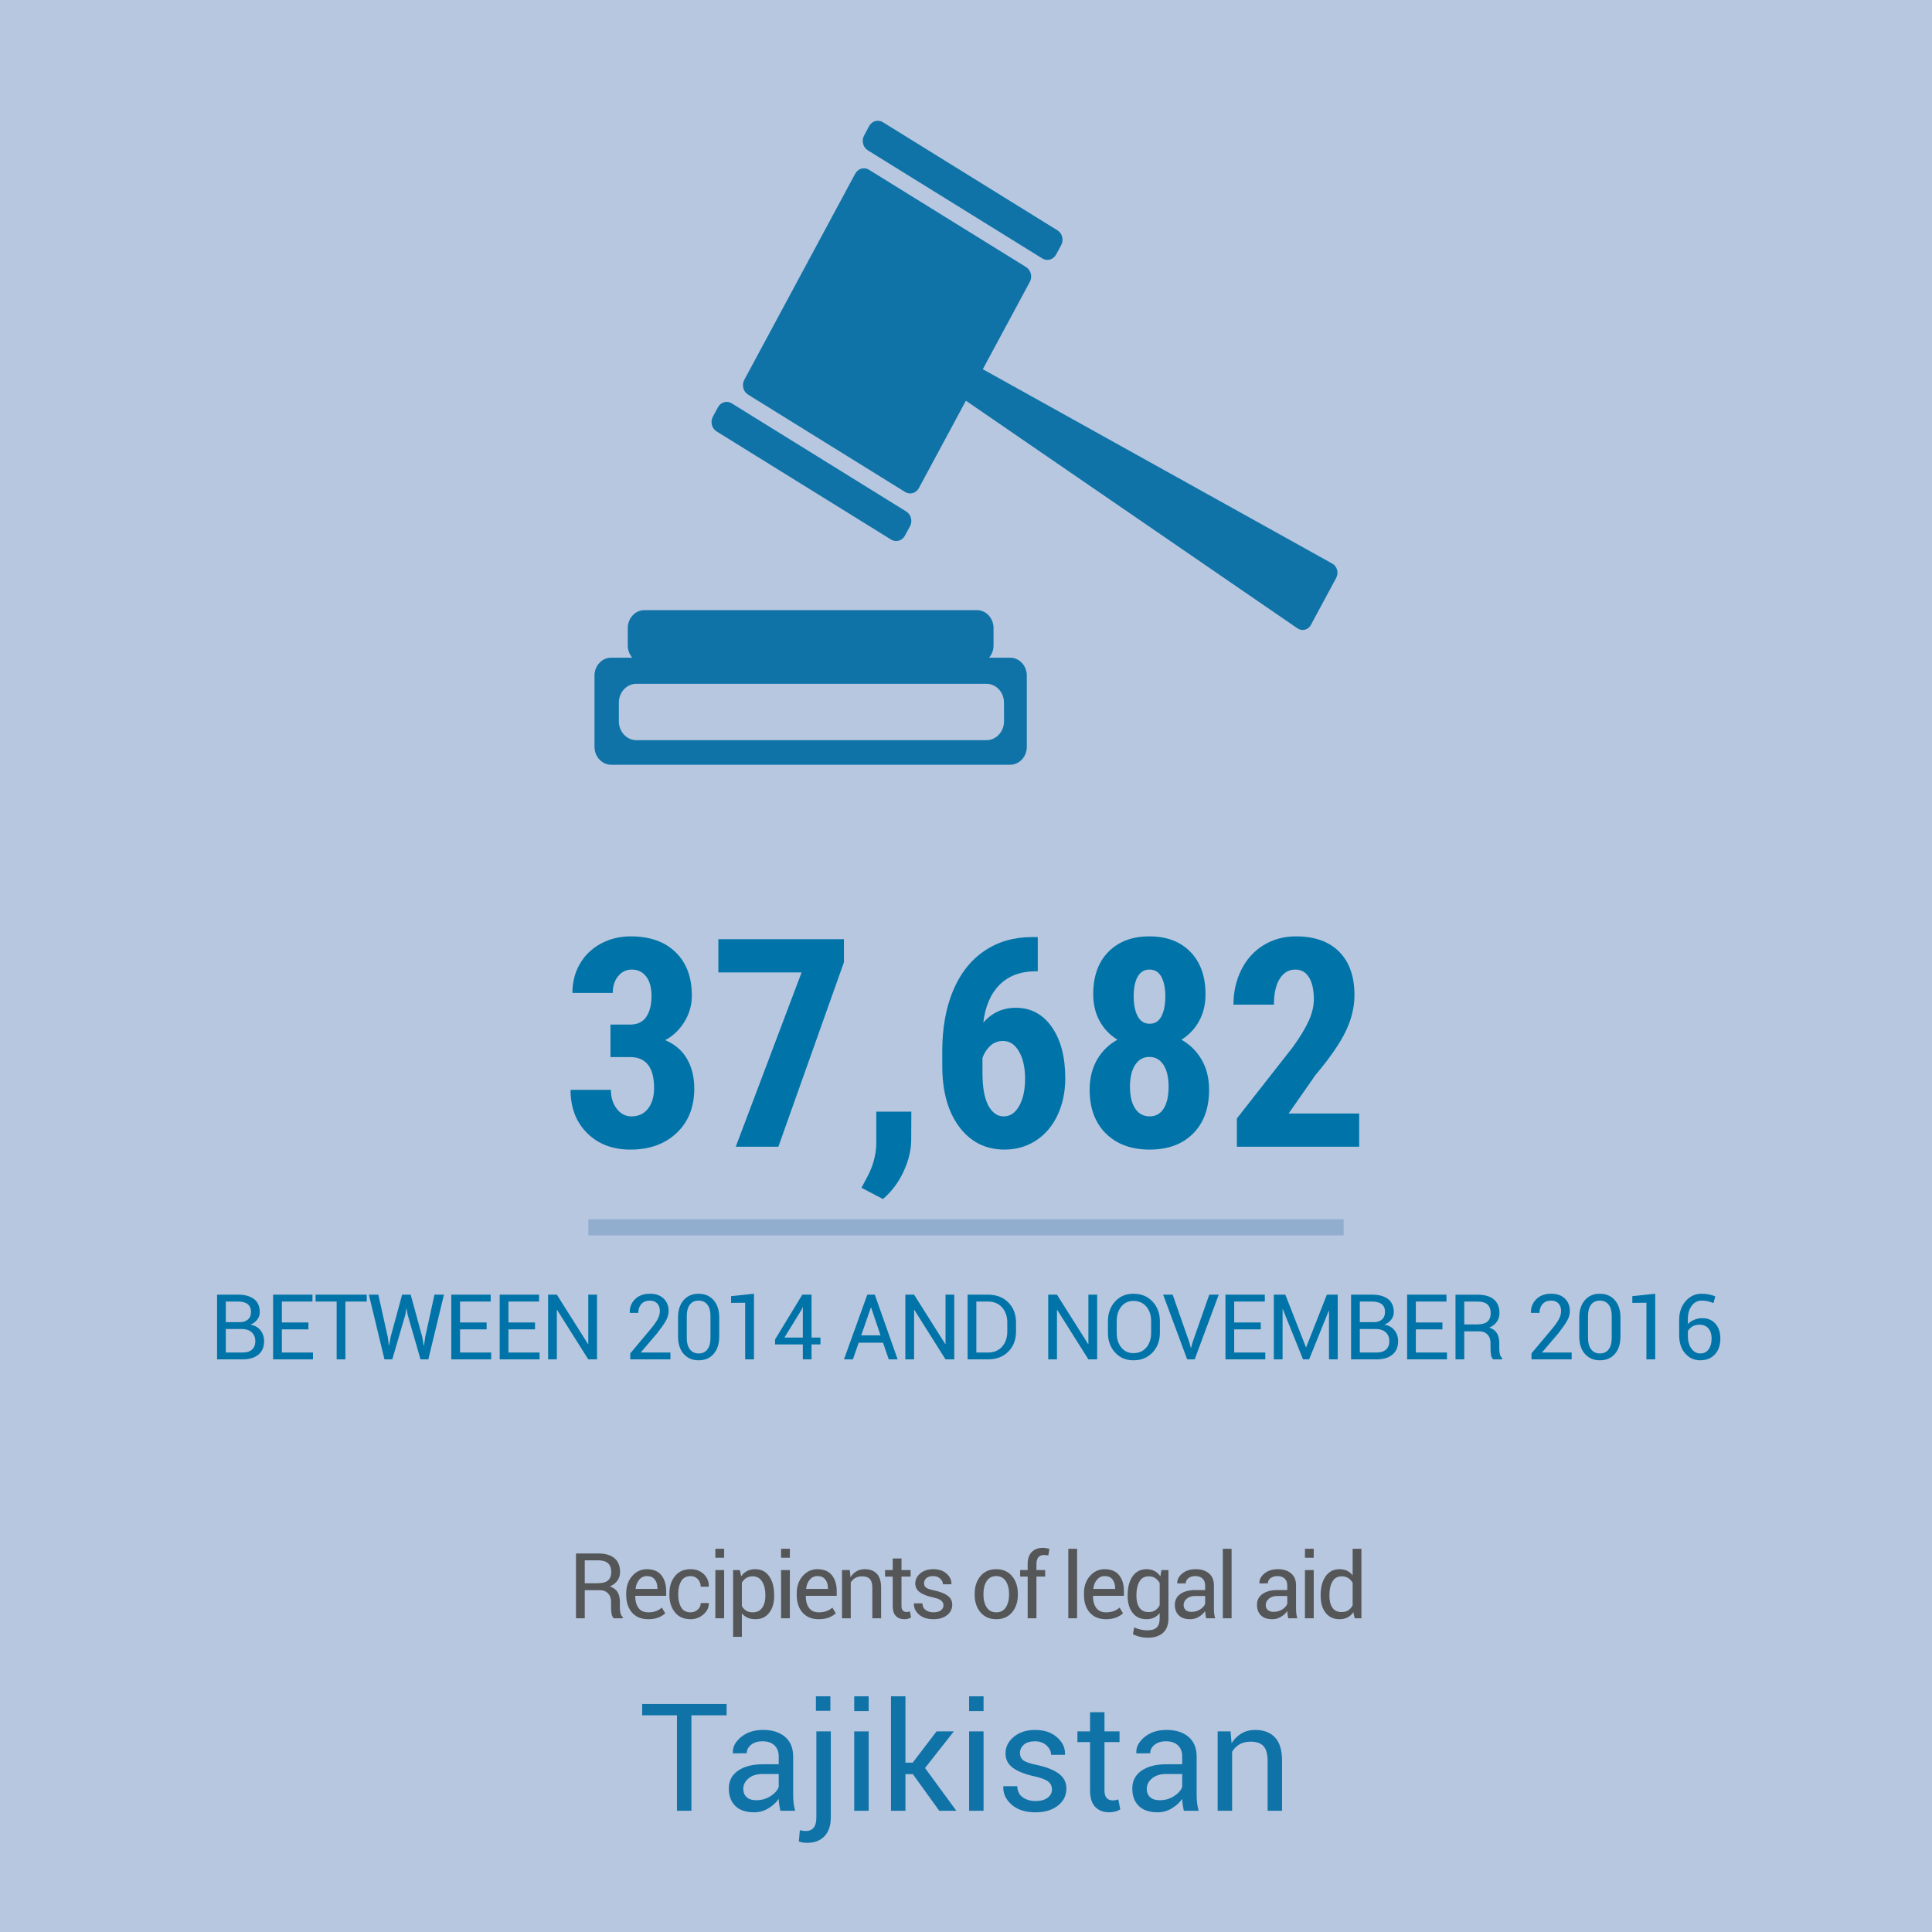 <?xml version="1.0" encoding="utf-8"?>
<!-- Generator: Adobe Illustrator 16.0.0, SVG Export Plug-In . SVG Version: 6.00 Build 0)  -->
<!DOCTYPE svg PUBLIC "-//W3C//DTD SVG 1.1//EN" "http://www.w3.org/Graphics/SVG/1.1/DTD/svg11.dtd">
<svg version="1.1" xmlns="http://www.w3.org/2000/svg" xmlns:xlink="http://www.w3.org/1999/xlink" x="0px" y="0px" width="100%"
	 height="100%" viewBox="0 0 360 360" enable-background="new 0 0 360 360" xml:space="preserve" class="c-infographic-svg">
<g id="Layer_1">
	<g>
		<rect fill="#B7C7DF" width="360" height="360"/>
	</g>
	<g>
        <g id="hammer">
            <g>
            <g>
            <path fill="#1073A8" d="M161.699,28.008l32.53,20.159c0.904,0.55,2.054,0.223,2.567-0.744l0.941-1.74
					c0.514-0.959,0.221-2.196-0.684-2.756l-32.542-20.157c-0.892-0.557-2.042-0.228-2.568,0.734l-0.929,1.744
					C160.489,26.219,160.807,27.451,161.699,28.008" />
			</g>
		</g>
            <g>
            <g>
            <path fill="#1073A8" d="M133.523,80.387l32.529,20.163c0.905,0.547,2.056,0.217,2.569-0.739l0.941-1.741
					c0.526-0.962,0.207-2.202-0.687-2.756l-32.528-20.158c-0.905-0.561-2.054-0.224-2.569,0.733l-0.94,1.748
					C132.313,78.597,132.619,79.823,133.523,80.387" />
			</g>
		</g>
            <g>
            <g>
            <path fill="#1073A8" d="M248.257,105.02l-65.123-36.222l8.759-16.271c0.527-0.96,0.193-2.195-0.683-2.755L161.92,31.63
					c-0.895-0.557-2.054-0.224-2.568,0.742l-20.667,38.406c-0.501,0.957-0.209,2.197,0.696,2.749l29.277,18.15
					c0.905,0.557,2.054,0.224,2.568-0.741l8.756-16.268l61.78,42.413c0.881,0.597,2.019,0.3,2.521-0.666l4.696-8.726
					C249.491,106.728,249.162,105.525,248.257,105.02" />
			</g>
		</g>
        </g>
		<g id="base">
			<g>
				<path fill="#1073A8" d="M183.822,137.92h-65.254c-1.786,0-3.253-1.582-3.253-3.501v-3.501c0-1.926,1.467-3.504,3.253-3.498
					h65.254c1.786,0,3.265,1.571,3.253,3.489l0.012,3.51C187.075,136.346,185.608,137.92,183.822,137.92 M188.225,122.55h-3.925
					c0.501-0.597,0.831-1.36,0.831-2.221v-3.312c0-1.829-1.394-3.328-3.092-3.328h-61.965c-1.712,0-3.095,1.5-3.095,3.328v3.312
					c0,0.86,0.331,1.624,0.819,2.221h-3.926c-1.698,0-3.093,1.498-3.093,3.318v13.308c0,1.825,1.395,3.324,3.093,3.324h74.354
					c1.712,0,3.106-1.499,3.106-3.324v-13.308C191.331,124.048,189.937,122.55,188.225,122.55"/>
			</g>
		</g>
	</g>
</g>
<g id="Layer_2">
	<g>
		<g>
			<path fill="#1073A8" d="M135.396,319.625h-6.563v17.787h-2.693v-17.787h-6.48v-2.119h15.736V319.625z"/>
		</g>
		<g>
			<path fill="#1073A8" d="M145.403,337.412c-0.091-0.446-0.162-0.841-0.212-1.183c-0.05-0.342-0.08-0.686-0.089-1.032
				c-0.501,0.711-1.155,1.306-1.962,1.784s-1.675,0.718-2.604,0.718c-1.541,0-2.714-0.394-3.521-1.183
				c-0.807-0.788-1.21-1.875-1.21-3.261c0-1.413,0.572-2.518,1.716-3.315c1.144-0.797,2.695-1.196,4.655-1.196h2.926v-1.463
				c0-0.866-0.265-1.552-0.793-2.058c-0.529-0.506-1.276-0.759-2.242-0.759c-0.875,0-1.582,0.219-2.119,0.656
				c-0.538,0.438-0.807,0.962-0.807,1.572l-2.557,0.027l-0.027-0.082c-0.064-1.075,0.439-2.06,1.511-2.953
				c1.071-0.893,2.454-1.34,4.149-1.34c1.677,0,3.026,0.426,4.047,1.278c1.021,0.853,1.531,2.081,1.531,3.685v7.123
				c0,0.529,0.027,1.039,0.082,1.531s0.155,0.976,0.301,1.449H145.403z M140.933,335.443c0.975,0,1.854-0.25,2.639-0.752
				c0.784-0.501,1.294-1.075,1.531-1.723v-2.406h-3.021c-1.085,0-1.953,0.273-2.604,0.82c-0.652,0.547-0.978,1.189-0.978,1.928
				c0,0.656,0.205,1.176,0.615,1.559S140.13,335.443,140.933,335.443z"/>
		</g>
		<g>
			<path fill="#1073A8" d="M154.81,322.619v16.01c0,1.522-0.392,2.695-1.176,3.521c-0.784,0.825-1.873,1.237-3.268,1.237
				c-0.283,0-0.54-0.021-0.772-0.062s-0.48-0.103-0.745-0.185l0.191-2.119c0.128,0.045,0.31,0.084,0.547,0.116
				c0.237,0.032,0.433,0.048,0.588,0.048c0.592,0,1.064-0.201,1.415-0.602c0.351-0.401,0.526-1.053,0.526-1.955v-16.01H154.81z
				 M154.728,318.777h-2.693v-2.693h2.693V318.777z"/>
		</g>
		<g>
			<path fill="#1073A8" d="M161.864,318.832h-2.693v-2.748h2.693V318.832z M161.864,337.412h-2.693v-14.793h2.693V337.412z"/>
		</g>
		<g>
			<path fill="#1073A8" d="M170.095,330.59h-1.381v6.822h-2.693v-21.328h2.693v12.359h1.354l4.443-5.824h3.227l-5.373,6.822
				l5.838,7.971h-3.186L170.095,330.59z"/>
		</g>
		<g>
			<path fill="#1073A8" d="M183.274,318.832h-2.693v-2.748h2.693V318.832z M183.274,337.412h-2.693v-14.793h2.693V337.412z"/>
		</g>
		<g>
			<path fill="#1073A8" d="M196.017,333.434c0-0.592-0.226-1.075-0.677-1.449c-0.451-0.374-1.306-0.702-2.563-0.984
				c-1.741-0.374-3.079-0.897-4.013-1.572c-0.935-0.674-1.401-1.577-1.401-2.707c0-1.203,0.513-2.233,1.538-3.09
				c1.025-0.856,2.354-1.285,3.985-1.285c1.677,0,3.035,0.456,4.074,1.367c1.039,0.912,1.536,1.974,1.49,3.186l-0.027,0.082h-2.57
				c0-0.638-0.28-1.217-0.841-1.736s-1.27-0.779-2.126-0.779c-0.948,0-1.657,0.214-2.126,0.643c-0.47,0.429-0.704,0.939-0.704,1.531
				c0,0.583,0.203,1.035,0.608,1.354c0.405,0.319,1.242,0.611,2.509,0.875c1.813,0.383,3.19,0.925,4.129,1.627
				c0.938,0.702,1.408,1.618,1.408,2.748c0,1.313-0.531,2.384-1.593,3.213c-1.062,0.83-2.45,1.244-4.163,1.244
				c-1.887,0-3.373-0.479-4.457-1.436c-1.085-0.957-1.6-2.073-1.545-3.35l0.027-0.082h2.57c0.045,0.957,0.401,1.657,1.066,2.099
				c0.665,0.442,1.444,0.663,2.338,0.663c0.957,0,1.707-0.203,2.249-0.608C195.745,334.58,196.017,334.063,196.017,333.434z"/>
		</g>
		<g>
			<path fill="#1073A8" d="M205.806,319.051v3.568h2.803v1.996h-2.803v8.982c0,0.693,0.144,1.181,0.431,1.463
				c0.287,0.283,0.667,0.424,1.142,0.424c0.155,0,0.328-0.021,0.52-0.062s0.351-0.084,0.479-0.13l0.369,1.846
				c-0.201,0.164-0.497,0.298-0.889,0.403c-0.392,0.104-0.779,0.157-1.162,0.157c-1.094,0-1.964-0.33-2.611-0.991
				c-0.647-0.661-0.971-1.697-0.971-3.11v-8.982h-2.352v-1.996h2.352v-3.568H205.806z"/>
		</g>
		<g>
			<path fill="#1073A8" d="M220.585,337.412c-0.091-0.446-0.162-0.841-0.212-1.183c-0.05-0.342-0.08-0.686-0.089-1.032
				c-0.501,0.711-1.155,1.306-1.962,1.784s-1.675,0.718-2.604,0.718c-1.541,0-2.714-0.394-3.521-1.183
				c-0.807-0.788-1.21-1.875-1.21-3.261c0-1.413,0.572-2.518,1.716-3.315c1.144-0.797,2.695-1.196,4.655-1.196h2.926v-1.463
				c0-0.866-0.265-1.552-0.793-2.058c-0.529-0.506-1.276-0.759-2.242-0.759c-0.875,0-1.582,0.219-2.119,0.656
				c-0.538,0.438-0.807,0.962-0.807,1.572l-2.557,0.027l-0.027-0.082c-0.064-1.075,0.439-2.06,1.511-2.953
				c1.071-0.893,2.454-1.34,4.149-1.34c1.677,0,3.026,0.426,4.047,1.278c1.021,0.853,1.531,2.081,1.531,3.685v7.123
				c0,0.529,0.027,1.039,0.082,1.531s0.155,0.976,0.301,1.449H220.585z M216.114,335.443c0.975,0,1.854-0.25,2.639-0.752
				c0.784-0.501,1.294-1.075,1.531-1.723v-2.406h-3.021c-1.085,0-1.953,0.273-2.604,0.82c-0.652,0.547-0.978,1.189-0.978,1.928
				c0,0.656,0.205,1.176,0.615,1.559S215.312,335.443,216.114,335.443z"/>
		</g>
		<g>
			<path fill="#1073A8" d="M229.294,322.619l0.191,2.201c0.492-0.784,1.109-1.392,1.853-1.825c0.743-0.433,1.588-0.649,2.536-0.649
				c1.595,0,2.83,0.467,3.705,1.401c0.875,0.935,1.313,2.377,1.313,4.327v9.338h-2.693v-9.283c0-1.303-0.258-2.229-0.772-2.775
				c-0.515-0.547-1.301-0.82-2.358-0.82c-0.83,0-1.534,0.167-2.112,0.499c-0.579,0.333-1.037,0.8-1.374,1.401v10.979h-2.693v-14.793
				H229.294z"/>
		</g>
	</g>
	<g>
		<g>
			<path fill="#555658" d="M108.962,296.305v5.238h-1.635v-12.078h4.134c1.323,0,2.333,0.294,3.03,0.881
				c0.697,0.586,1.046,1.438,1.046,2.557c0,0.619-0.162,1.159-0.486,1.618c-0.323,0.459-0.795,0.824-1.415,1.096
				c0.664,0.216,1.142,0.565,1.432,1.05c0.291,0.484,0.436,1.084,0.436,1.797v1.138c0,0.376,0.042,0.714,0.125,1.013
				s0.227,0.542,0.432,0.73v0.199h-1.685c-0.216-0.188-0.354-0.465-0.415-0.83s-0.091-0.741-0.091-1.129v-1.104
				c0-0.653-0.191-1.18-0.573-1.578s-0.894-0.598-1.536-0.598H108.962z M108.962,295.019h2.333c0.924,0,1.59-0.176,1.996-0.527
				c0.407-0.352,0.61-0.887,0.61-1.606c0-0.68-0.198-1.207-0.594-1.581c-0.396-0.373-1.011-0.56-1.847-0.56h-2.499V295.019z"/>
		</g>
		<g>
			<path fill="#555658" d="M120.788,301.717c-1.29,0-2.295-0.412-3.017-1.236c-0.723-0.824-1.083-1.909-1.083-3.254v-0.365
				c0-1.289,0.372-2.356,1.117-3.2c0.744-0.844,1.653-1.266,2.727-1.266c1.201,0,2.102,0.374,2.702,1.12
				c0.6,0.748,0.9,1.741,0.9,2.98v0.863h-5.744l-0.025,0.041c0,0.902,0.199,1.635,0.598,2.196s1.007,0.843,1.826,0.843
				c0.553,0,1.039-0.079,1.457-0.237c0.418-0.157,0.776-0.375,1.075-0.651l0.639,1.063c-0.321,0.31-0.744,0.571-1.27,0.784
				S121.529,301.717,120.788,301.717z M120.53,293.682c-0.57,0-1.042,0.221-1.415,0.66c-0.374,0.44-0.602,1.003-0.685,1.689
				l0.017,0.041h4.051v-0.133c0-0.652-0.161-1.192-0.481-1.618S121.2,293.682,120.53,293.682z"/>
		</g>
		<g>
			<path fill="#555658" d="M128.687,300.439c0.503,0,0.943-0.168,1.32-0.503s0.564-0.745,0.564-1.232h1.478l0.025,0.05
				c0.022,0.774-0.31,1.462-0.996,2.063s-1.483,0.9-2.391,0.9c-1.262,0-2.236-0.429-2.922-1.286s-1.029-1.926-1.029-3.204v-0.349
				c0-1.268,0.344-2.331,1.034-3.191c0.688-0.86,1.661-1.291,2.917-1.291c1.001,0,1.822,0.31,2.461,0.93
				c0.639,0.62,0.947,1.381,0.925,2.282l-0.017,0.051h-1.486c0-0.549-0.179-1.015-0.535-1.399c-0.357-0.385-0.807-0.577-1.349-0.577
				c-0.802,0-1.388,0.312-1.755,0.935c-0.368,0.622-0.552,1.376-0.552,2.262v0.349c0,0.902,0.181,1.663,0.543,2.283
				C127.285,300.129,127.873,300.439,128.687,300.439z"/>
		</g>
		<g>
			<path fill="#555658" d="M134.934,290.262h-1.635v-1.668h1.635V290.262z M134.934,301.543h-1.635v-8.981h1.635V301.543z"/>
		</g>
		<g>
			<path fill="#555658" d="M144.252,297.393c0,1.295-0.31,2.34-0.93,3.134s-1.475,1.19-2.565,1.19c-0.553,0-1.039-0.092-1.457-0.277
				c-0.417-0.186-0.773-0.464-1.066-0.834v4.391h-1.635v-12.435h1.253l0.257,1.162c0.293-0.432,0.659-0.761,1.096-0.987
				c0.437-0.228,0.946-0.341,1.527-0.341c1.112,0,1.977,0.441,2.594,1.324c0.617,0.883,0.925,2.049,0.925,3.499V297.393z
				 M142.617,297.219c0-1.019-0.201-1.855-0.602-2.512c-0.401-0.655-0.992-0.983-1.772-0.983c-0.47,0-0.872,0.106-1.204,0.319
				s-0.601,0.505-0.805,0.876v4.341c0.205,0.371,0.473,0.66,0.805,0.868c0.332,0.207,0.739,0.312,1.22,0.312
				c0.775,0,1.361-0.284,1.76-0.852s0.598-1.299,0.598-2.195V297.219z"/>
		</g>
		<g>
			<path fill="#555658" d="M147.179,290.262h-1.635v-1.668h1.635V290.262z M147.179,301.543h-1.635v-8.981h1.635V301.543z"/>
		</g>
		<g>
			<path fill="#555658" d="M152.563,301.717c-1.29,0-2.295-0.412-3.017-1.236c-0.723-0.824-1.083-1.909-1.083-3.254v-0.365
				c0-1.289,0.372-2.356,1.117-3.2c0.744-0.844,1.653-1.266,2.727-1.266c1.201,0,2.102,0.374,2.702,1.12
				c0.6,0.748,0.9,1.741,0.9,2.98v0.863h-5.744l-0.025,0.041c0,0.902,0.199,1.635,0.598,2.196s1.007,0.843,1.826,0.843
				c0.553,0,1.039-0.079,1.457-0.237c0.418-0.157,0.776-0.375,1.075-0.651l0.639,1.063c-0.321,0.31-0.744,0.571-1.27,0.784
				S153.305,301.717,152.563,301.717z M152.306,293.682c-0.57,0-1.042,0.221-1.415,0.66c-0.374,0.44-0.602,1.003-0.685,1.689
				l0.017,0.041h4.051v-0.133c0-0.652-0.161-1.192-0.481-1.618S152.975,293.682,152.306,293.682z"/>
		</g>
		<g>
			<path fill="#555658" d="M158.354,292.562l0.116,1.337c0.299-0.477,0.674-0.846,1.125-1.108c0.451-0.263,0.964-0.395,1.54-0.395
				c0.968,0,1.718,0.283,2.25,0.851s0.797,1.443,0.797,2.627v5.67h-1.635v-5.637c0-0.791-0.156-1.353-0.469-1.685
				c-0.313-0.332-0.79-0.498-1.432-0.498c-0.503,0-0.931,0.101-1.283,0.303c-0.351,0.202-0.629,0.485-0.834,0.851v6.666h-1.635
				v-8.981H158.354z"/>
		</g>
		<g>
			<path fill="#555658" d="M167.979,290.395v2.167h1.702v1.212h-1.702v5.453c0,0.421,0.087,0.717,0.261,0.889
				c0.175,0.172,0.406,0.258,0.693,0.258c0.094,0,0.199-0.013,0.315-0.038c0.116-0.024,0.213-0.051,0.291-0.079l0.224,1.121
				c-0.122,0.1-0.302,0.182-0.54,0.245s-0.473,0.095-0.706,0.095c-0.664,0-1.192-0.2-1.585-0.602s-0.589-1.03-0.589-1.889v-5.453
				h-1.428v-1.212h1.428v-2.167H167.979z"/>
		</g>
		<g>
			<path fill="#555658" d="M175.804,299.127c0-0.359-0.137-0.652-0.411-0.879c-0.273-0.228-0.792-0.427-1.556-0.598
				c-1.057-0.228-1.869-0.546-2.436-0.955c-0.567-0.409-0.851-0.957-0.851-1.644c0-0.73,0.311-1.355,0.934-1.876
				c0.622-0.521,1.429-0.78,2.419-0.78c1.018,0,1.843,0.276,2.474,0.83s0.933,1.198,0.905,1.935l-0.017,0.049h-1.561
				c0-0.387-0.17-0.738-0.511-1.054c-0.34-0.315-0.771-0.474-1.291-0.474c-0.576,0-1.006,0.131-1.291,0.391
				c-0.285,0.26-0.428,0.57-0.428,0.93c0,0.354,0.123,0.628,0.369,0.822c0.247,0.193,0.754,0.37,1.523,0.531
				c1.101,0.232,1.937,0.562,2.507,0.987s0.855,0.982,0.855,1.669c0,0.797-0.322,1.446-0.967,1.95
				c-0.645,0.504-1.487,0.755-2.527,0.755c-1.146,0-2.047-0.29-2.706-0.871s-0.971-1.259-0.938-2.033l0.017-0.051h1.561
				c0.028,0.582,0.244,1.006,0.647,1.274s0.877,0.403,1.419,0.403c0.581,0,1.036-0.124,1.365-0.37
				C175.639,299.823,175.804,299.51,175.804,299.127z"/>
		</g>
		<g>
			<path fill="#555658" d="M181.616,296.969c0-1.328,0.36-2.422,1.079-3.282s1.696-1.291,2.93-1.291
				c1.245,0,2.229,0.429,2.951,1.286c0.722,0.858,1.083,1.954,1.083,3.287v0.184c0,1.339-0.36,2.435-1.079,3.287
				c-0.719,0.852-1.699,1.277-2.938,1.277s-2.221-0.427-2.942-1.282c-0.723-0.854-1.083-1.949-1.083-3.282V296.969z
				 M183.251,297.152c0,0.951,0.201,1.737,0.602,2.357c0.401,0.619,0.998,0.93,1.789,0.93c0.78,0,1.373-0.311,1.776-0.93
				c0.404-0.62,0.606-1.406,0.606-2.357v-0.184c0-0.94-0.204-1.724-0.61-2.349c-0.407-0.625-1.003-0.938-1.789-0.938
				c-0.78,0-1.371,0.313-1.772,0.938c-0.401,0.625-0.602,1.408-0.602,2.349V297.152z"/>
		</g>
		<g>
			<path fill="#555658" d="M191.49,301.543v-7.77h-1.403v-1.212h1.403v-1.138c0-0.957,0.25-1.697,0.751-2.22
				c0.5-0.523,1.199-0.784,2.096-0.784c0.188,0,0.378,0.015,0.568,0.045c0.191,0.03,0.403,0.073,0.635,0.129l-0.199,1.245
				c-0.1-0.022-0.22-0.042-0.361-0.058c-0.142-0.018-0.29-0.025-0.444-0.025c-0.476,0-0.83,0.143-1.063,0.428
				s-0.349,0.698-0.349,1.24v1.138h1.627v1.212h-1.627v7.77H191.49z"/>
		</g>
		<g>
			<path fill="#555658" d="M200.698,301.543h-1.635v-12.949h1.635V301.543z"/>
		</g>
		<g>
			<path fill="#555658" d="M206.082,301.717c-1.29,0-2.295-0.412-3.017-1.236c-0.723-0.824-1.083-1.909-1.083-3.254v-0.365
				c0-1.289,0.372-2.356,1.117-3.2c0.744-0.844,1.653-1.266,2.727-1.266c1.201,0,2.102,0.374,2.702,1.12
				c0.6,0.748,0.9,1.741,0.9,2.98v0.863h-5.744l-0.025,0.041c0,0.902,0.199,1.635,0.598,2.196s1.007,0.843,1.826,0.843
				c0.553,0,1.039-0.079,1.457-0.237c0.418-0.157,0.776-0.375,1.075-0.651l0.639,1.063c-0.321,0.31-0.744,0.571-1.27,0.784
				S206.823,301.717,206.082,301.717z M205.824,293.682c-0.57,0-1.042,0.221-1.415,0.66c-0.374,0.44-0.602,1.003-0.685,1.689
				l0.017,0.041h4.051v-0.133c0-0.652-0.161-1.192-0.481-1.618S206.494,293.682,205.824,293.682z"/>
		</g>
		<g>
			<path fill="#555658" d="M210.121,297.219c0-1.445,0.309-2.609,0.926-3.495c0.617-0.886,1.479-1.328,2.585-1.328
				c0.57,0,1.071,0.115,1.502,0.345s0.794,0.561,1.087,0.992l0.199-1.171h1.303v9.031c0,1.151-0.335,2.035-1.004,2.652
				s-1.635,0.925-2.897,0.925c-0.432,0-0.898-0.059-1.398-0.178c-0.501-0.119-0.942-0.281-1.324-0.486l0.249-1.27
				c0.315,0.166,0.696,0.3,1.142,0.402c0.445,0.103,0.884,0.154,1.315,0.154c0.797,0,1.376-0.182,1.739-0.544
				c0.362-0.362,0.543-0.915,0.543-1.656v-1.021c-0.293,0.376-0.645,0.661-1.054,0.854s-0.883,0.29-1.419,0.29
				c-1.096,0-1.952-0.396-2.569-1.19c-0.617-0.794-0.926-1.839-0.926-3.134V297.219z M211.756,297.393
				c0,0.902,0.186,1.627,0.556,2.175s0.943,0.821,1.718,0.821c0.493,0,0.905-0.111,1.237-0.336c0.332-0.224,0.606-0.541,0.822-0.95
				v-4.134c-0.21-0.382-0.484-0.685-0.822-0.909c-0.337-0.224-0.744-0.336-1.22-0.336c-0.78,0-1.357,0.323-1.731,0.972
				c-0.373,0.646-0.56,1.488-0.56,2.523V297.393z"/>
		</g>
		<g>
			<path fill="#555658" d="M224.743,301.543c-0.055-0.271-0.098-0.511-0.129-0.718c-0.03-0.208-0.048-0.417-0.054-0.627
				c-0.304,0.432-0.701,0.793-1.191,1.083c-0.489,0.291-1.017,0.436-1.581,0.436c-0.935,0-1.647-0.239-2.138-0.718
				c-0.489-0.479-0.734-1.139-0.734-1.979c0-0.857,0.347-1.528,1.042-2.013c0.694-0.484,1.636-0.727,2.826-0.727h1.776v-0.888
				c0-0.526-0.161-0.942-0.481-1.25c-0.321-0.307-0.775-0.461-1.361-0.461c-0.531,0-0.96,0.133-1.287,0.398s-0.49,0.584-0.49,0.955
				l-1.552,0.017l-0.017-0.05c-0.039-0.653,0.267-1.251,0.917-1.793c0.65-0.542,1.49-0.813,2.519-0.813
				c1.018,0,1.837,0.259,2.457,0.776s0.93,1.263,0.93,2.236v4.325c0,0.321,0.017,0.631,0.05,0.93s0.094,0.592,0.183,0.88H224.743z
				 M222.029,300.348c0.592,0,1.126-0.152,1.602-0.457c0.476-0.304,0.786-0.652,0.93-1.045v-1.461h-1.834
				c-0.659,0-1.186,0.166-1.582,0.498c-0.396,0.332-0.593,0.722-0.593,1.17c0,0.398,0.125,0.714,0.374,0.946
				S221.542,300.348,222.029,300.348z"/>
		</g>
		<g>
			<path fill="#555658" d="M229.488,301.543h-1.635v-12.949h1.635V301.543z"/>
		</g>
		<g>
			<path fill="#555658" d="M240.048,301.543c-0.055-0.271-0.098-0.511-0.129-0.718c-0.03-0.208-0.048-0.417-0.054-0.627
				c-0.304,0.432-0.701,0.793-1.191,1.083c-0.489,0.291-1.017,0.436-1.581,0.436c-0.935,0-1.647-0.239-2.138-0.718
				c-0.489-0.479-0.734-1.139-0.734-1.979c0-0.857,0.347-1.528,1.042-2.013c0.694-0.484,1.636-0.727,2.826-0.727h1.776v-0.888
				c0-0.526-0.161-0.942-0.481-1.25c-0.321-0.307-0.775-0.461-1.361-0.461c-0.531,0-0.96,0.133-1.287,0.398s-0.49,0.584-0.49,0.955
				l-1.552,0.017l-0.017-0.05c-0.039-0.653,0.267-1.251,0.917-1.793c0.65-0.542,1.49-0.813,2.519-0.813
				c1.018,0,1.837,0.259,2.457,0.776s0.93,1.263,0.93,2.236v4.325c0,0.321,0.017,0.631,0.05,0.93s0.094,0.592,0.183,0.88H240.048z
				 M237.334,300.348c0.592,0,1.126-0.152,1.602-0.457c0.476-0.304,0.786-0.652,0.93-1.045v-1.461h-1.834
				c-0.659,0-1.186,0.166-1.582,0.498c-0.396,0.332-0.593,0.722-0.593,1.17c0,0.398,0.125,0.714,0.374,0.946
				S236.847,300.348,237.334,300.348z"/>
		</g>
		<g>
			<path fill="#555658" d="M244.793,290.262h-1.635v-1.668h1.635V290.262z M244.793,301.543h-1.635v-8.981h1.635V301.543z"/>
		</g>
		<g>
			<path fill="#555658" d="M246.084,297.219c0-1.445,0.309-2.609,0.926-3.495c0.617-0.886,1.481-1.328,2.594-1.328
				c0.526,0,0.992,0.097,1.398,0.29c0.407,0.194,0.754,0.477,1.042,0.848v-4.939h1.635v12.949h-1.253l-0.249-1.137
				c-0.293,0.432-0.656,0.758-1.087,0.979c-0.432,0.222-0.933,0.332-1.502,0.332c-1.096,0-1.954-0.396-2.573-1.19
				s-0.93-1.839-0.93-3.134V297.219z M247.72,297.393c0,0.907,0.186,1.634,0.556,2.179s0.946,0.817,1.727,0.817
				c0.487,0,0.896-0.11,1.229-0.332c0.332-0.221,0.603-0.531,0.813-0.93v-4.191c-0.21-0.371-0.483-0.665-0.817-0.884
				c-0.335-0.219-0.738-0.328-1.208-0.328c-0.786,0-1.365,0.323-1.739,0.972c-0.373,0.646-0.56,1.488-0.56,2.523V297.393z"/>
		</g>
	</g>
	<g>
		<g>
			<g>
				<path fill="#0074A8" d="M40.446,253.298v-12.056h3.933c1.258,0,2.244,0.272,2.956,0.815c0.712,0.544,1.068,1.359,1.068,2.447
					c0,0.519-0.16,0.984-0.48,1.396c-0.32,0.411-0.745,0.725-1.275,0.94c0.789,0.11,1.414,0.453,1.875,1.026
					c0.461,0.574,0.691,1.25,0.691,2.029c0,1.104-0.358,1.947-1.076,2.53s-1.689,0.874-2.915,0.874H40.446z M42.077,246.367h2.642
					c0.607,0,1.102-0.167,1.482-0.501s0.571-0.799,0.571-1.396c0-0.651-0.206-1.138-0.617-1.461
					c-0.411-0.323-1.003-0.484-1.776-0.484h-2.302V246.367z M42.077,247.643v4.38h3.146c0.746,0,1.324-0.183,1.735-0.55
					c0.412-0.367,0.617-0.887,0.617-1.561c0-0.668-0.21-1.206-0.629-1.615c-0.42-0.408-0.985-0.626-1.697-0.654h-0.108H42.077z"/>
			</g>
			<g>
				<path fill="#0074A8" d="M57.471,247.708H52.52v4.314h5.796v1.275h-7.427v-12.056h7.336v1.283H52.52v3.9h4.951V247.708z"/>
			</g>
			<g>
				<path fill="#0074A8" d="M68.335,242.525H64.36v10.773h-1.631v-10.773h-3.925v-1.283h9.53V242.525z"/>
			</g>
			<g>
				<path fill="#0074A8" d="M72.252,249.116l0.207,1.582l0.05,0.008l0.281-1.59l2.137-7.875h1.598l2.153,7.875l0.281,1.615h0.05
					l0.224-1.615l1.722-7.875h1.772l-2.915,12.056h-1.458l-2.409-8.363l-0.183-1.084h-0.049l-0.174,1.084l-2.443,8.363h-1.458
					l-2.906-12.056h1.764L72.252,249.116z"/>
			</g>
			<g>
				<path fill="#0074A8" d="M90.676,247.708h-4.952v4.314h5.796v1.275h-7.427v-12.056h7.336v1.283h-5.705v3.9h4.952V247.708z"/>
			</g>
			<g>
				<path fill="#0074A8" d="M99.694,247.708h-4.952v4.314h5.796v1.275h-7.427v-12.056h7.336v1.283h-5.705v3.9h4.952V247.708z"/>
			</g>
			<g>
				<path fill="#0074A8" d="M111.246,253.298h-1.631l-5.805-9.208l-0.05,0.017v9.191h-1.631v-12.056h1.631l5.805,9.199l0.05-0.017
					v-9.183h1.631V253.298z"/>
			</g>
			<g>
				<path fill="#0074A8" d="M124.925,253.298h-7.485v-1.118l3.784-4.513c0.673-0.817,1.13-1.467,1.371-1.95
					c0.24-0.483,0.36-0.97,0.36-1.461c0-0.558-0.163-1.015-0.488-1.371s-0.776-0.534-1.35-0.534c-0.712,0-1.254,0.218-1.627,0.654
					s-0.559,0.98-0.559,1.631h-1.573l-0.017-0.05c-0.028-0.982,0.301-1.815,0.985-2.497c0.684-0.682,1.614-1.022,2.79-1.022
					c1.077,0,1.924,0.298,2.542,0.894c0.618,0.596,0.927,1.366,0.927,2.31c0,0.635-0.175,1.256-0.526,1.863
					c-0.351,0.607-0.885,1.369-1.602,2.286l-3.039,3.561l0.017,0.041h5.49V253.298z"/>
			</g>
			<g>
				<path fill="#0074A8" d="M134.018,249.042c0,1.364-0.347,2.443-1.039,3.238c-0.693,0.795-1.625,1.192-2.795,1.192
					c-1.165,0-2.096-0.397-2.794-1.192s-1.047-1.874-1.047-3.238v-3.544c0-1.352,0.346-2.429,1.039-3.229
					c0.693-0.801,1.622-1.201,2.786-1.201c1.17,0,2.104,0.4,2.803,1.201c0.698,0.8,1.047,1.877,1.047,3.229V249.042z
					 M132.386,245.158c0-0.867-0.193-1.551-0.58-2.054c-0.386-0.502-0.933-0.753-1.64-0.753c-0.701,0-1.242,0.251-1.623,0.753
					c-0.381,0.502-0.572,1.187-0.572,2.054v4.215c0,0.867,0.195,1.554,0.584,2.062c0.389,0.508,0.932,0.762,1.627,0.762
					c0.707,0,1.25-0.253,1.631-0.758c0.381-0.505,0.571-1.194,0.571-2.066V245.158z"/>
			</g>
			<g>
				<path fill="#0074A8" d="M140.493,253.298h-1.64v-10.549l-2.625,0.025v-1.259l4.265-0.447V253.298z"/>
			</g>
			<g>
				<path fill="#0074A8" d="M151.217,249.24h1.664v1.275h-1.664v2.782h-1.623v-2.782h-5.175v-0.919l5.076-8.355h1.723V249.24z
					 M146.166,249.24h3.428v-5.655l-0.05-0.008l-0.157,0.414L146.166,249.24z"/>
			</g>
			<g>
				<path fill="#0074A8" d="M164.541,250.193h-4.538l-1.077,3.105h-1.665l4.348-12.056h1.399l4.256,12.056h-1.664L164.541,250.193z
					 M160.475,248.827h3.602l-1.755-5.175h-0.05L160.475,248.827z"/>
			</g>
			<g>
				<path fill="#0074A8" d="M177.814,253.298h-1.631l-5.805-9.208l-0.049,0.017v9.191h-1.631v-12.056h1.631l5.804,9.199l0.05-0.017
					v-9.183h1.631V253.298z"/>
			</g>
			<g>
				<path fill="#0074A8" d="M180.299,253.298v-12.056h3.792c1.573,0,2.838,0.484,3.796,1.453s1.437,2.221,1.437,3.755v1.647
					c0,1.54-0.479,2.792-1.437,3.755s-2.223,1.445-3.796,1.445H180.299z M181.93,242.525v9.498h2.161
					c1.115,0,1.994-0.367,2.637-1.101c0.643-0.734,0.965-1.675,0.965-2.824v-1.664c0-1.137-0.322-2.073-0.965-2.807
					c-0.643-0.734-1.522-1.102-2.637-1.102H181.93z"/>
			</g>
			<g>
				<path fill="#0074A8" d="M204.437,253.298h-1.631l-5.805-9.208l-0.05,0.017v9.191h-1.631v-12.056h1.631l5.805,9.199l0.05-0.017
					v-9.183h1.631V253.298z"/>
			</g>
			<g>
				<path fill="#0074A8" d="M216.129,248.346c0,1.474-0.457,2.697-1.37,3.668c-0.914,0.972-2.1,1.458-3.557,1.458
					c-1.408,0-2.552-0.486-3.433-1.458c-0.88-0.971-1.32-2.194-1.32-3.668v-2.145c0-1.468,0.44-2.691,1.32-3.668
					c0.881-0.977,2.025-1.465,3.433-1.465c1.457,0,2.643,0.487,3.557,1.461c0.913,0.974,1.37,2.198,1.37,3.672V248.346z
					 M214.498,246.185c0-1.104-0.298-2.009-0.894-2.716c-0.597-0.707-1.396-1.06-2.401-1.06c-0.95,0-1.707,0.354-2.273,1.06
					s-0.849,1.612-0.849,2.716v2.161c0,1.115,0.283,2.026,0.849,2.732s1.323,1.06,2.273,1.06c1.01,0,1.812-0.352,2.405-1.056
					c0.594-0.704,0.89-1.616,0.89-2.737V246.185z"/>
			</g>
			<g>
				<path fill="#0074A8" d="M221.619,250.135l0.273,1.002h0.05l0.273-1.002l3.114-8.893h1.764l-4.48,12.056h-1.399l-4.48-12.056
					h1.772L221.619,250.135z"/>
			</g>
			<g>
				<path fill="#0074A8" d="M234.926,247.708h-4.951v4.314h5.796v1.275h-7.427v-12.056h7.336v1.283h-5.705v3.9h4.951V247.708z"/>
			</g>
			<g>
				<path fill="#0074A8" d="M243.339,251.037h0.049l3.851-9.795h2.029v12.056h-1.631v-9.034l-0.05-0.008l-3.651,9.042h-1.135
					l-3.759-9.34l-0.05,0.008v9.332h-1.631v-12.056h2.145L243.339,251.037z"/>
			</g>
			<g>
				<path fill="#0074A8" d="M251.753,253.298v-12.056h3.933c1.259,0,2.244,0.272,2.956,0.815c0.712,0.544,1.068,1.359,1.068,2.447
					c0,0.519-0.16,0.984-0.48,1.396c-0.32,0.411-0.745,0.725-1.275,0.94c0.79,0.11,1.415,0.453,1.875,1.026
					c0.461,0.574,0.691,1.25,0.691,2.029c0,1.104-0.359,1.947-1.076,2.53c-0.718,0.583-1.689,0.874-2.915,0.874H251.753z
					 M253.384,246.367h2.642c0.607,0,1.102-0.167,1.482-0.501s0.571-0.799,0.571-1.396c0-0.651-0.206-1.138-0.617-1.461
					c-0.411-0.323-1.003-0.484-1.776-0.484h-2.302V246.367z M253.384,247.643v4.38h3.146c0.745,0,1.323-0.183,1.735-0.55
					c0.411-0.367,0.617-0.887,0.617-1.561c0-0.668-0.21-1.206-0.629-1.615c-0.42-0.408-0.985-0.626-1.698-0.654h-0.108H253.384z"/>
			</g>
			<g>
				<path fill="#0074A8" d="M268.777,247.708h-4.952v4.314h5.796v1.275h-7.428v-12.056h7.337v1.283h-5.706v3.9h4.952V247.708z"/>
			</g>
			<g>
				<path fill="#0074A8" d="M272.843,248.073v5.225h-1.631V241.25h4.124c1.319,0,2.327,0.292,3.022,0.877
					c0.695,0.585,1.043,1.436,1.043,2.55c0,0.619-0.161,1.157-0.484,1.615c-0.323,0.458-0.794,0.823-1.412,1.093
					c0.663,0.215,1.139,0.564,1.429,1.047s0.435,1.081,0.435,1.792v1.135c0,0.375,0.042,0.712,0.124,1.01
					c0.083,0.298,0.227,0.541,0.431,0.729v0.199h-1.681c-0.215-0.188-0.354-0.464-0.414-0.828s-0.091-0.74-0.091-1.126v-1.102
					c0-0.651-0.19-1.176-0.571-1.573s-0.892-0.596-1.532-0.596H272.843z M272.843,246.79h2.327c0.922,0,1.586-0.175,1.992-0.526
					s0.609-0.885,0.609-1.602c0-0.679-0.198-1.205-0.592-1.578c-0.395-0.373-1.009-0.559-1.842-0.559h-2.493V246.79z"/>
			</g>
			<g>
				<path fill="#0074A8" d="M292.858,253.298h-7.486v-1.118l3.784-4.513c0.674-0.817,1.131-1.467,1.371-1.95
					c0.24-0.483,0.36-0.97,0.36-1.461c0-0.558-0.163-1.015-0.489-1.371c-0.326-0.356-0.775-0.534-1.35-0.534
					c-0.712,0-1.254,0.218-1.627,0.654s-0.559,0.98-0.559,1.631h-1.573l-0.017-0.05c-0.028-0.982,0.301-1.815,0.986-2.497
					c0.684-0.682,1.614-1.022,2.79-1.022c1.077,0,1.924,0.298,2.542,0.894s0.928,1.366,0.928,2.31c0,0.635-0.176,1.256-0.526,1.863
					c-0.351,0.607-0.885,1.369-1.602,2.286l-3.039,3.561l0.017,0.041h5.49V253.298z"/>
			</g>
			<g>
				<path fill="#0074A8" d="M301.95,249.042c0,1.364-0.347,2.443-1.039,3.238c-0.693,0.795-1.625,1.192-2.795,1.192
					c-1.165,0-2.097-0.397-2.795-1.192s-1.047-1.874-1.047-3.238v-3.544c0-1.352,0.346-2.429,1.039-3.229
					c0.692-0.801,1.621-1.201,2.786-1.201c1.17,0,2.104,0.4,2.803,1.201c0.698,0.8,1.048,1.877,1.048,3.229V249.042z
					 M300.319,245.158c0-0.867-0.193-1.551-0.58-2.054c-0.387-0.502-0.933-0.753-1.64-0.753c-0.701,0-1.242,0.251-1.623,0.753
					c-0.381,0.502-0.571,1.187-0.571,2.054v4.215c0,0.867,0.194,1.554,0.584,2.062c0.389,0.508,0.932,0.762,1.627,0.762
					c0.707,0,1.25-0.253,1.631-0.758c0.381-0.505,0.572-1.194,0.572-2.066V245.158z"/>
			</g>
			<g>
				<path fill="#0074A8" d="M308.426,253.298h-1.64v-10.549l-2.625,0.025v-1.259l4.265-0.447V253.298z"/>
			</g>
			<g>
				<path fill="#0074A8" d="M317.063,241.068c0.475,0,0.944,0.047,1.407,0.141c0.464,0.094,0.848,0.212,1.151,0.356l-0.348,1.25
					c-0.315-0.138-0.646-0.25-0.994-0.335c-0.348-0.085-0.753-0.128-1.217-0.128c-0.757,0-1.371,0.323-1.843,0.969
					c-0.472,0.646-0.708,1.463-0.708,2.451v0.936c0.337-0.336,0.736-0.602,1.197-0.795c0.461-0.193,0.957-0.29,1.486-0.29
					c1.038,0,1.859,0.348,2.463,1.043c0.604,0.696,0.907,1.609,0.907,2.741c0,1.236-0.338,2.223-1.014,2.96
					c-0.677,0.737-1.589,1.105-2.737,1.105c-1.115,0-2.048-0.423-2.799-1.271c-0.75-0.847-1.126-2.005-1.126-3.474v-2.774
					c0-1.413,0.402-2.581,1.205-3.502C314.897,241.529,315.887,241.068,317.063,241.068z M316.673,246.839
					c-0.513,0-0.953,0.109-1.32,0.327c-0.367,0.218-0.647,0.512-0.841,0.882v0.836c0,1.021,0.223,1.829,0.667,2.422
					c0.444,0.593,0.989,0.89,1.635,0.89c0.679,0,1.202-0.258,1.569-0.774s0.551-1.188,0.551-2.016c0-0.784-0.197-1.408-0.592-1.872
					S317.391,246.839,316.673,246.839z"/>
			</g>
		</g>
		<g>
			<g>
				<path fill="#0074A8" d="M113.752,190.917h3.639c1.381,0,2.394-0.485,3.041-1.455c0.646-0.97,0.969-2.265,0.969-3.884
					c0-1.548-0.332-2.754-0.996-3.618c-0.664-0.863-1.554-1.294-2.669-1.294c-1.045,0-1.899,0.413-2.563,1.237
					c-0.664,0.825-0.996,1.864-0.996,3.119h-7.516c0-2.019,0.465-3.829,1.395-5.431c0.929-1.602,2.23-2.855,3.904-3.758
					s3.528-1.354,5.564-1.354c3.559,0,6.347,0.982,8.365,2.948c2.019,1.965,3.028,4.657,3.028,8.074
					c0,1.753-0.456,3.377-1.368,4.874c-0.912,1.496-2.111,2.642-3.599,3.439c1.823,0.779,3.183,1.948,4.077,3.506
					s1.341,3.399,1.341,5.524c0,3.435-1.094,6.188-3.28,8.259c-2.187,2.072-5.059,3.107-8.618,3.107
					c-3.311,0-5.998-1.022-8.061-3.067s-3.094-4.731-3.094-8.061h7.516c0,1.396,0.363,2.568,1.089,3.517
					c0.726,0.948,1.647,1.423,2.762,1.423c1.292,0,2.314-0.48,3.067-1.441c0.752-0.96,1.129-2.242,1.129-3.843
					c0-3.825-1.479-5.747-4.436-5.764h-3.691V190.917z"/>
			</g>
			<g>
				<path fill="#0074A8" d="M157.253,179.301l-12.216,34.376h-7.941l12.27-32.48h-15.51v-6.188h23.397V179.301z"/>
			</g>
			<g>
				<path fill="#0074A8" d="M164.53,223.423l-4.01-2.098l1.009-1.885c1.133-2.089,1.717-4.196,1.753-6.321v-5.976h6.533
					l-0.026,5.338c-0.018,1.876-0.496,3.825-1.435,5.843C167.416,220.343,166.141,222.042,164.53,223.423z"/>
			</g>
			<g>
				<path fill="#0074A8" d="M193.372,174.61v6.374h-0.425c-2.815,0.018-5.051,0.863-6.706,2.536
					c-1.656,1.673-2.66,4.015-3.014,7.024c1.611-1.841,3.629-2.762,6.055-2.762c2.797,0,5.033,1.195,6.706,3.585
					c1.673,2.39,2.509,5.577,2.509,9.561c0,2.532-0.478,4.816-1.434,6.852c-0.956,2.037-2.297,3.617-4.023,4.741
					c-1.726,1.125-3.678,1.687-5.856,1.687c-3.505,0-6.316-1.408-8.432-4.223c-2.116-2.815-3.174-6.604-3.174-11.367v-2.789
					c0-4.267,0.668-8.003,2.005-11.208c1.336-3.204,3.267-5.67,5.79-7.396c2.523-1.726,5.466-2.598,8.831-2.616H193.372z
					 M186.918,193.971c-0.956,0-1.757,0.303-2.403,0.909c-0.646,0.605-1.129,1.353-1.448,2.243v2.724
					c0,2.743,0.363,4.791,1.089,6.144c0.726,1.354,1.682,2.03,2.869,2.03c1.204,0,2.168-0.654,2.895-1.963
					c0.726-1.309,1.089-2.987,1.089-5.035c0-2.083-0.376-3.779-1.128-5.088C189.127,194.625,188.14,193.971,186.918,193.971z"/>
			</g>
			<g>
				<path fill="#0074A8" d="M224.631,185.272c0,1.875-0.398,3.536-1.195,4.986c-0.797,1.45-1.895,2.608-3.293,3.475
					c1.593,0.904,2.85,2.149,3.771,3.736c0.92,1.586,1.381,3.452,1.381,5.597c0,3.439-0.992,6.156-2.974,8.15
					c-1.983,1.995-4.684,2.992-8.101,2.992s-6.135-0.997-8.153-2.992c-2.019-1.994-3.028-4.711-3.028-8.15
					c0-2.145,0.46-4.015,1.381-5.61c0.921-1.595,2.187-2.836,3.798-3.723c-1.417-0.867-2.523-2.025-3.319-3.475
					c-0.797-1.45-1.195-3.112-1.195-4.986c0-3.377,0.947-6.021,2.842-7.93c1.894-1.91,4.435-2.864,7.622-2.864
					c3.222,0,5.771,0.964,7.648,2.891C223.692,179.296,224.631,181.93,224.631,185.272z M214.22,208.02
					c1.133,0,2.005-0.487,2.616-1.461c0.611-0.975,0.916-2.329,0.916-4.063s-0.318-3.092-0.956-4.076
					c-0.637-0.983-1.514-1.475-2.629-1.475c-1.116,0-1.997,0.492-2.643,1.475c-0.646,0.984-0.969,2.342-0.969,4.076
					s0.323,3.088,0.969,4.063C212.17,207.533,213.069,208.02,214.22,208.02z M217.142,185.658c0-1.512-0.244-2.722-0.73-3.63
					c-0.487-0.908-1.235-1.362-2.244-1.362c-0.956,0-1.683,0.44-2.178,1.322c-0.496,0.881-0.744,2.104-0.744,3.67
					c0,1.531,0.248,2.764,0.744,3.698c0.495,0.935,1.239,1.402,2.23,1.402c0.992,0,1.727-0.467,2.205-1.402
					C216.902,188.421,217.142,187.189,217.142,185.658z"/>
			</g>
			<g>
				<path fill="#0074A8" d="M253.26,213.677h-22.787v-5.266l10.464-13.351c1.328-1.848,2.306-3.469,2.935-4.864
					c0.628-1.396,0.943-2.732,0.943-4.012c0-1.724-0.297-3.074-0.89-4.052c-0.593-0.977-1.447-1.466-2.563-1.466
					c-1.222,0-2.191,0.571-2.908,1.714c-0.717,1.142-1.076,2.749-1.076,4.819h-7.542c0-2.373,0.491-4.542,1.474-6.507
					c0.982-1.965,2.363-3.492,4.143-4.581c1.78-1.089,3.793-1.633,6.042-1.633c3.453,0,6.13,0.952,8.034,2.855
					c1.903,1.903,2.855,4.608,2.855,8.113c0,2.178-0.527,4.387-1.58,6.626c-1.054,2.24-2.961,5.004-5.723,8.294l-4.966,7.123h13.146
					V213.677z"/>
			</g>
		</g>
		<g opacity="0.6">
			<g>
				<rect x="109.629" y="227.195" fill="#799DC4" width="140.743" height="3"/>
			</g>
		</g>
	</g>
</g>
</svg>
